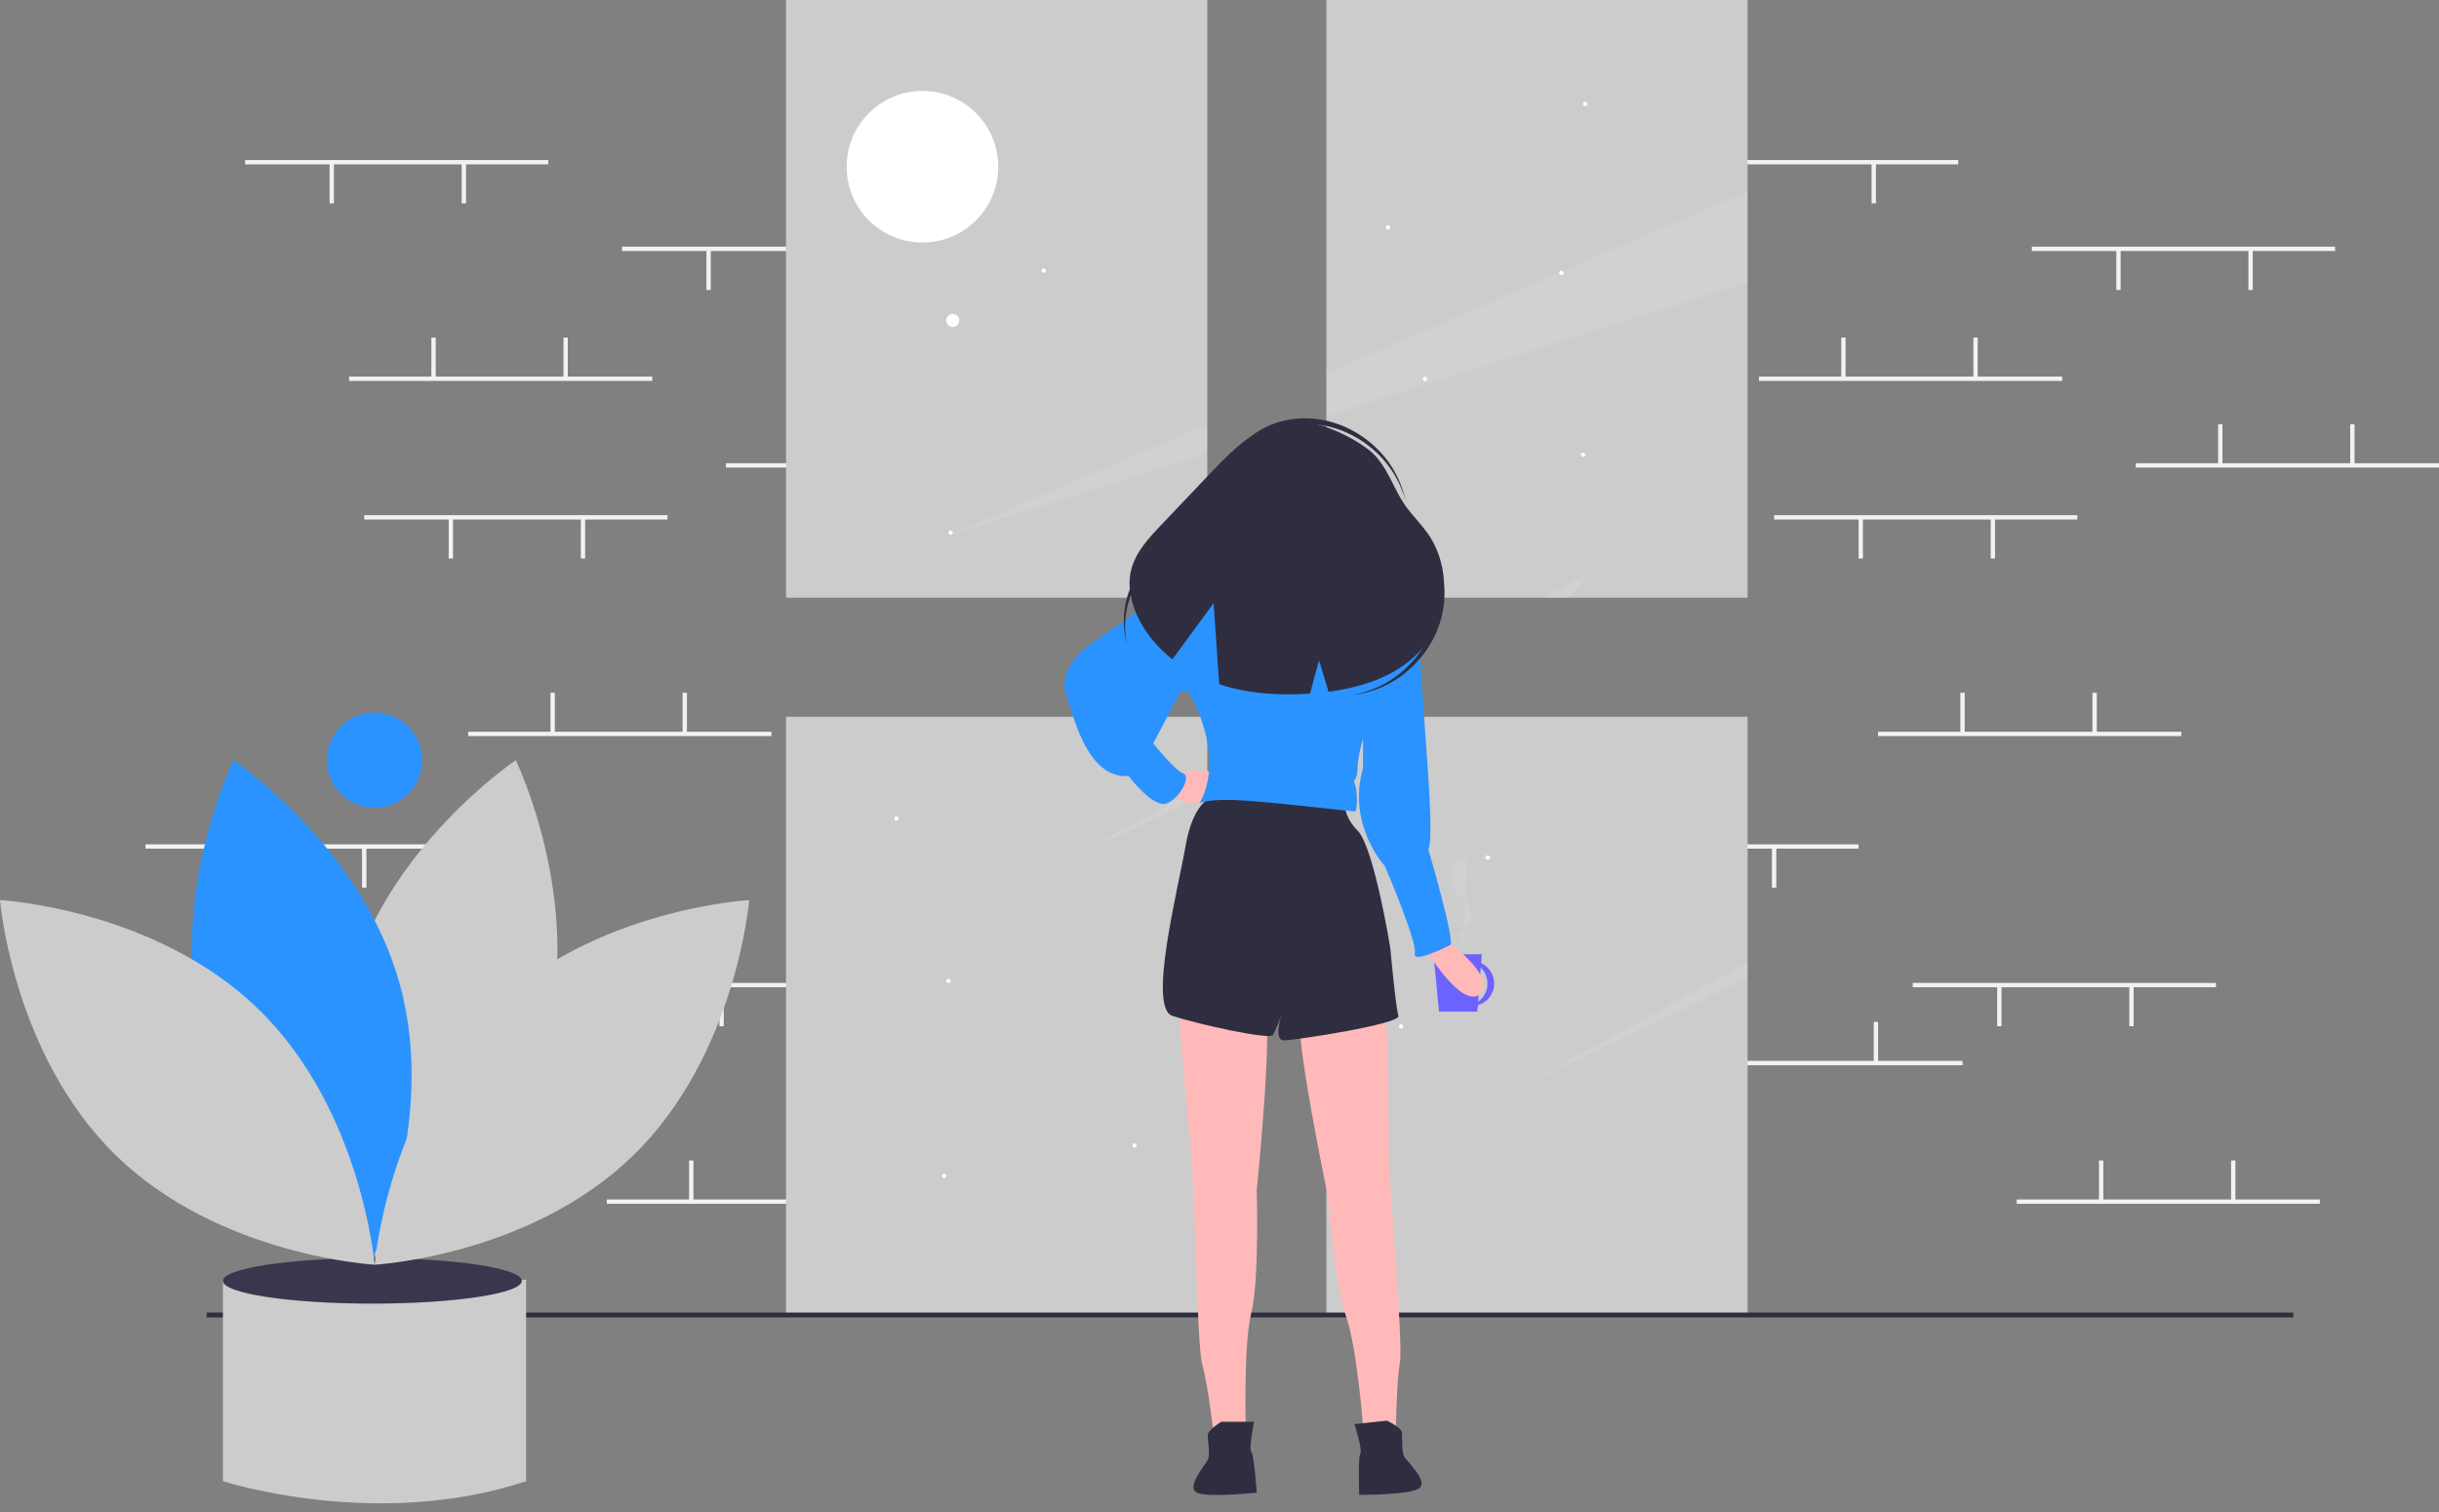 <svg width="200" height="124" viewBox="0 0 200 124" fill="none" xmlns="http://www.w3.org/2000/svg">
<rect x="0" y="0" width="200" height="124" fill="#808080" stroke="none"/>
<g clip-path="url(#clip0_569_1258)">
<path d="M53.487 30.884H28.625V31.24H53.487V30.884Z" fill="#F2F2F2"/>
<path d="M35.728 27.688H35.373V30.973H35.728V27.688Z" fill="#F2F2F2"/>
<path d="M46.561 27.688H46.206V30.973H46.561V27.688Z" fill="#F2F2F2"/>
<path d="M44.963 13.125H20.1V13.48H44.963V13.125Z" fill="#F2F2F2"/>
<path d="M38.215 13.392H37.859V16.677H38.215V13.392Z" fill="#F2F2F2"/>
<path d="M27.381 13.392H27.026V16.677H27.381V13.392Z" fill="#F2F2F2"/>
<path d="M84.388 37.988H59.525V38.343H84.388V37.988Z" fill="#F2F2F2"/>
<path d="M66.629 34.791H66.274V38.077H66.629V34.791Z" fill="#F2F2F2"/>
<path d="M77.462 34.791H77.107V38.077H77.462V34.791Z" fill="#F2F2F2"/>
<path d="M75.864 20.229H51.001V20.584H75.864V20.229Z" fill="#F2F2F2"/>
<path d="M69.115 20.495H68.76V23.781H69.115V20.495Z" fill="#F2F2F2"/>
<path d="M58.282 20.495H57.927V23.781H58.282V20.495Z" fill="#F2F2F2"/>
<path d="M74.621 98.369H49.758V98.724H74.621V98.369Z" fill="#F2F2F2"/>
<path d="M56.861 95.172H56.506V98.458H56.861V95.172Z" fill="#F2F2F2"/>
<path d="M67.695 95.172H67.339V98.458H67.695V95.172Z" fill="#F2F2F2"/>
<path d="M66.096 80.61H41.234V80.965H66.096V80.61Z" fill="#F2F2F2"/>
<path d="M59.348 80.876H58.993V84.162H59.348V80.876Z" fill="#F2F2F2"/>
<path d="M48.515 80.876H48.16V84.162H48.515V80.876Z" fill="#F2F2F2"/>
<path d="M63.255 60.009H38.392V60.365H63.255V60.009Z" fill="#F2F2F2"/>
<path d="M45.496 56.813H45.141V60.098H45.496V56.813Z" fill="#F2F2F2"/>
<path d="M56.329 56.813H55.974V60.098H56.329V56.813Z" fill="#F2F2F2"/>
<path d="M54.73 42.25H29.868V42.605H54.73V42.25Z" fill="#F2F2F2"/>
<path d="M47.982 42.517H47.627V45.802H47.982V42.517Z" fill="#F2F2F2"/>
<path d="M37.149 42.517H36.794V45.802H37.149V42.517Z" fill="#F2F2F2"/>
<path d="M45.318 87.003H20.455V87.358H45.318V87.003Z" fill="#F2F2F2"/>
<path d="M27.559 83.807H27.204V87.092H27.559V83.807Z" fill="#F2F2F2"/>
<path d="M38.392 83.807H38.037V87.092H38.392V83.807Z" fill="#F2F2F2"/>
<path d="M36.794 69.244H11.931V69.599H36.794V69.244Z" fill="#F2F2F2"/>
<path d="M30.045 69.511H29.69V72.796H30.045V69.511Z" fill="#F2F2F2"/>
<path d="M19.212 69.511H18.857V72.796H19.212V69.511Z" fill="#F2F2F2"/>
<path d="M169.099 30.884H144.236V31.24H169.099V30.884Z" fill="#F2F2F2"/>
<path d="M151.34 27.688H150.985V30.973H151.34V27.688Z" fill="#F2F2F2"/>
<path d="M162.173 27.688H161.818V30.973H162.173V27.688Z" fill="#F2F2F2"/>
<path d="M160.575 13.125H135.712V13.48H160.575V13.125Z" fill="#F2F2F2"/>
<path d="M153.826 13.392H153.471V16.677H153.826V13.392Z" fill="#F2F2F2"/>
<path d="M142.993 13.392H142.638V16.677H142.993V13.392Z" fill="#F2F2F2"/>
<path d="M200 37.988H175.137V38.343H200V37.988Z" fill="#F2F2F2"/>
<path d="M182.241 34.791H181.886V38.077H182.241V34.791Z" fill="#F2F2F2"/>
<path d="M193.074 34.791H192.719V38.077H193.074V34.791Z" fill="#F2F2F2"/>
<path d="M191.476 20.229H166.613V20.584H191.476V20.229Z" fill="#F2F2F2"/>
<path d="M184.727 20.495H184.372V23.781H184.727V20.495Z" fill="#F2F2F2"/>
<path d="M173.894 20.495H173.539V23.781H173.894V20.495Z" fill="#F2F2F2"/>
<path d="M190.232 98.369H165.37V98.724H190.232V98.369Z" fill="#F2F2F2"/>
<path d="M172.473 95.172H172.118V98.458H172.473V95.172Z" fill="#F2F2F2"/>
<path d="M183.306 95.172H182.951V98.458H183.306V95.172Z" fill="#F2F2F2"/>
<path d="M181.708 80.61H156.845V80.965H181.708V80.61Z" fill="#F2F2F2"/>
<path d="M174.96 80.876H174.604V84.162H174.96V80.876Z" fill="#F2F2F2"/>
<path d="M164.127 80.876H163.771V84.162H164.127V80.876Z" fill="#F2F2F2"/>
<path d="M178.867 60.009H154.004V60.365H178.867V60.009Z" fill="#F2F2F2"/>
<path d="M161.108 56.813H160.752V60.098H161.108V56.813Z" fill="#F2F2F2"/>
<path d="M171.941 56.813H171.585V60.098H171.941V56.813Z" fill="#F2F2F2"/>
<path d="M170.342 42.25H145.479V42.605H170.342V42.25Z" fill="#F2F2F2"/>
<path d="M163.594 42.517H163.239V45.802H163.594V42.517Z" fill="#F2F2F2"/>
<path d="M152.761 42.517H152.406V45.802H152.761V42.517Z" fill="#F2F2F2"/>
<path d="M160.93 87.003H136.067V87.358H160.93V87.003Z" fill="#F2F2F2"/>
<path d="M143.171 83.807H142.816V87.092H143.171V83.807Z" fill="#F2F2F2"/>
<path d="M154.004 83.807H153.649V87.092H154.004V83.807Z" fill="#F2F2F2"/>
<path d="M152.405 69.244H127.543V69.599H152.405V69.244Z" fill="#F2F2F2"/>
<path d="M145.657 69.511H145.302V72.796H145.657V69.511Z" fill="#F2F2F2"/>
<path d="M134.824 69.511H134.469V72.796H134.824V69.511Z" fill="#F2F2F2"/>
<path d="M98.995 0H64.454V49.015H98.995V0Z" fill="#CCCCCC"/>
<path d="M143.304 58.783H108.763V107.798H143.304V58.783Z" fill="#CCCCCC"/>
<path d="M143.304 0H108.763V49.015H143.304V0Z" fill="#CCCCCC"/>
<path d="M98.995 58.783H64.454V107.798H98.995V58.783Z" fill="#CCCCCC"/>
<path d="M188.057 107.643H16.947V108.041H188.057V107.643Z" fill="#2F2E41"/>
<path d="M20.233 104.956H18.28V121.472C18.28 121.472 30.889 125.557 43.143 121.472V104.956H20.233Z" fill="#CCCCCC"/>
<path d="M30.534 106.91C37.301 106.91 42.788 106.075 42.788 105.045C42.788 104.015 37.301 103.18 30.534 103.18C23.766 103.18 18.28 104.015 18.28 105.045C18.28 106.075 23.766 106.91 30.534 106.91Z" fill="#3F3D56"/>
<path opacity="0.1" d="M30.534 106.91C37.301 106.91 42.788 106.075 42.788 105.045C42.788 104.015 37.301 103.18 30.534 103.18C23.766 103.18 18.28 104.015 18.28 105.045C18.28 106.075 23.766 106.91 30.534 106.91Z" fill="black"/>
<path d="M44.778 85.224C41.687 96.651 31.099 103.728 31.099 103.728C31.099 103.728 25.523 92.278 28.614 80.851C31.705 69.424 42.293 62.347 42.293 62.347C42.293 62.347 47.869 73.796 44.778 85.224Z" fill="#CCCCCC"/>
<path d="M16.657 85.224C19.748 96.651 30.336 103.728 30.336 103.728C30.336 103.728 35.912 92.278 32.821 80.851C29.73 69.424 19.142 62.347 19.142 62.347C19.142 62.347 13.565 73.796 16.657 85.224Z" fill="#2B93FF"/>
<path d="M21.199 82.768C29.681 91.025 30.717 103.718 30.717 103.718C30.717 103.718 18.001 103.024 9.518 94.767C1.036 86.509 0 73.816 0 73.816C0 73.816 12.717 74.51 21.199 82.768Z" fill="#CCCCCC"/>
<path d="M40.236 82.768C31.753 91.025 30.717 103.718 30.717 103.718C30.717 103.718 43.434 103.024 51.916 94.767C60.399 86.509 61.435 73.816 61.435 73.816C61.435 73.816 48.718 74.51 40.236 82.768Z" fill="#CCCCCC"/>
<path d="M30.711 66.242C32.869 66.242 34.618 64.492 34.618 62.334C34.618 60.177 32.869 58.428 30.711 58.428C28.554 58.428 26.804 60.177 26.804 62.334C26.804 64.492 28.554 66.242 30.711 66.242Z" fill="#2B93FF"/>
<path d="M78.129 26.816C78.423 26.816 78.661 26.578 78.661 26.284C78.661 25.989 78.423 25.751 78.129 25.751C77.834 25.751 77.596 25.989 77.596 26.284C77.596 26.578 77.834 26.816 78.129 26.816Z" fill="white"/>
<path d="M75.642 19.89C79.075 19.89 81.858 17.107 81.858 13.675C81.858 10.242 79.075 7.459 75.642 7.459C72.209 7.459 69.426 10.242 69.426 13.675C69.426 17.107 72.209 19.89 75.642 19.89Z" fill="white"/>
<path d="M85.587 22.377C85.685 22.377 85.765 22.297 85.765 22.199C85.765 22.101 85.685 22.021 85.587 22.021C85.489 22.021 85.41 22.101 85.41 22.199C85.41 22.297 85.489 22.377 85.587 22.377Z" fill="white"/>
<path d="M116.843 31.256C116.941 31.256 117.021 31.177 117.021 31.078C117.021 30.98 116.941 30.901 116.843 30.901C116.745 30.901 116.666 30.98 116.666 31.078C116.666 31.177 116.745 31.256 116.843 31.256Z" fill="white"/>
<path d="M114.89 84.356C114.988 84.356 115.067 84.276 115.067 84.178C115.067 84.08 114.988 84.001 114.89 84.001C114.792 84.001 114.712 84.08 114.712 84.178C114.712 84.276 114.792 84.356 114.89 84.356Z" fill="white"/>
<path d="M77.418 96.61C77.516 96.61 77.596 96.53 77.596 96.432C77.596 96.334 77.516 96.254 77.418 96.254C77.32 96.254 77.24 96.334 77.24 96.432C77.24 96.53 77.32 96.61 77.418 96.61Z" fill="white"/>
<path d="M129.807 37.472C129.906 37.472 129.985 37.392 129.985 37.294C129.985 37.196 129.906 37.117 129.807 37.117C129.709 37.117 129.63 37.196 129.63 37.294C129.63 37.392 129.709 37.472 129.807 37.472Z" fill="white"/>
<path d="M128.032 22.554C128.13 22.554 128.209 22.475 128.209 22.377C128.209 22.278 128.13 22.199 128.032 22.199C127.934 22.199 127.854 22.278 127.854 22.377C127.854 22.475 127.934 22.554 128.032 22.554Z" fill="white"/>
<path d="M121.993 70.504C122.091 70.504 122.171 70.424 122.171 70.326C122.171 70.228 122.091 70.148 121.993 70.148C121.895 70.148 121.816 70.228 121.816 70.326C121.816 70.424 121.895 70.504 121.993 70.504Z" fill="white"/>
<path d="M112.403 43.865C112.502 43.865 112.581 43.785 112.581 43.687C112.581 43.589 112.502 43.51 112.403 43.51C112.305 43.51 112.226 43.589 112.226 43.687C112.226 43.785 112.305 43.865 112.403 43.865Z" fill="white"/>
<path d="M113.824 18.825C113.922 18.825 114.002 18.745 114.002 18.647C114.002 18.549 113.922 18.47 113.824 18.47C113.726 18.47 113.646 18.549 113.646 18.647C113.646 18.745 113.726 18.825 113.824 18.825Z" fill="white"/>
<path d="M129.985 8.702C130.083 8.702 130.163 8.622 130.163 8.524C130.163 8.426 130.083 8.347 129.985 8.347C129.887 8.347 129.807 8.426 129.807 8.524C129.807 8.622 129.887 8.702 129.985 8.702Z" fill="white"/>
<path d="M77.773 80.626C77.871 80.626 77.951 80.547 77.951 80.449C77.951 80.351 77.871 80.271 77.773 80.271C77.675 80.271 77.596 80.351 77.596 80.449C77.596 80.547 77.675 80.626 77.773 80.626Z" fill="white"/>
<path d="M93.046 94.123C93.144 94.123 93.224 94.044 93.224 93.946C93.224 93.848 93.144 93.768 93.046 93.768C92.948 93.768 92.868 93.848 92.868 93.946C92.868 94.044 92.948 94.123 93.046 94.123Z" fill="white"/>
<path d="M73.511 67.307C73.609 67.307 73.689 67.228 73.689 67.129C73.689 67.031 73.609 66.952 73.511 66.952C73.413 66.952 73.334 67.031 73.334 67.129C73.334 67.228 73.413 67.307 73.511 67.307Z" fill="white"/>
<path d="M77.951 43.865C78.049 43.865 78.128 43.785 78.128 43.687C78.128 43.589 78.049 43.51 77.951 43.51C77.853 43.51 77.773 43.589 77.773 43.687C77.773 43.785 77.853 43.865 77.951 43.865Z" fill="white"/>
<path opacity="0.1" d="M77.951 43.865L98.995 34.795V37.197L77.951 43.865Z" fill="white"/>
<path opacity="0.1" d="M143.304 15.701V23.154L108.763 34.101V30.587L143.304 15.701Z" fill="white"/>
<path opacity="0.1" d="M88.258 70.145L98.995 64.229V65.052C92.991 67.959 88.468 70.049 88.258 70.145Z" fill="white"/>
<path opacity="0.1" d="M108.884 58.783H111.592C110.653 59.267 109.71 59.749 108.763 60.227V58.85L108.884 58.783Z" fill="white"/>
<path opacity="0.1" d="M130.162 47.062C130.081 47.532 129.461 48.2 128.429 49.015H126.616L130.162 47.062Z" fill="white"/>
<path opacity="0.1" d="M143.304 78.914V80.168C134.084 84.77 125.661 88.661 125.375 88.792L143.304 78.914Z" fill="white"/>
<path d="M122.526 80.66C122.526 80.307 122.425 79.963 122.235 79.666C122.045 79.369 121.774 79.133 121.454 78.986L121.511 78.26H117.543L118.004 82.967H121.142L121.184 82.434C121.57 82.325 121.91 82.092 122.153 81.772C122.395 81.452 122.526 81.061 122.526 80.66ZM121.206 82.153L121.426 79.351C121.616 79.539 121.763 79.767 121.857 80.017C121.95 80.268 121.988 80.536 121.967 80.803C121.946 81.07 121.867 81.329 121.736 81.562C121.604 81.796 121.423 81.997 121.206 82.153Z" fill="#6C63FF"/>
<path d="M118.248 76.829C118.248 76.829 122.94 80.18 121.376 81.521C119.812 82.862 116.684 77.499 116.684 77.499L118.248 76.829Z" fill="#FFB9B9"/>
<path d="M96.575 81.968C96.575 81.968 97.469 93.139 97.693 94.703C97.916 96.267 98.139 110.343 98.586 111.907C99.033 113.471 99.48 117.269 99.48 117.269H102.161C102.161 117.269 101.938 110.343 102.608 107.662C103.278 104.981 103.055 97.608 103.055 97.608C103.055 97.608 104.395 84.425 103.725 82.638C103.055 80.851 96.575 81.968 96.575 81.968Z" fill="#FFB9B9"/>
<path d="M100.15 116.599C100.15 116.599 99.033 117.269 99.033 117.716C99.033 118.163 99.257 119.28 99.033 119.727C98.81 120.174 97.246 121.961 98.139 122.408C99.033 122.855 103.055 122.408 103.055 122.408C103.055 122.408 102.831 119.28 102.608 119.057C102.385 118.833 102.831 116.599 102.831 116.599H100.15Z" fill="#2F2E41"/>
<path d="M113.655 81.694C113.655 81.694 113.939 92.897 113.881 94.476C113.823 96.055 115.078 110.077 114.798 111.679C114.518 113.281 114.472 117.105 114.472 117.105L111.806 117.387C111.806 117.387 111.301 110.475 110.353 107.879C109.405 105.283 108.853 97.928 108.853 97.928C108.853 97.928 106.137 84.959 106.615 83.111C107.094 81.263 113.655 81.694 113.655 81.694Z" fill="#FFB9B9"/>
<path d="M113.735 116.509C113.735 116.509 114.916 117.058 114.963 117.503C115.01 117.947 114.905 119.082 115.174 119.503C115.444 119.924 117.187 121.537 116.345 122.075C115.503 122.613 111.456 122.591 111.456 122.591C111.456 122.591 111.35 119.457 111.549 119.211C111.748 118.966 111.069 116.791 111.069 116.791L113.735 116.509Z" fill="#2F2E41"/>
<path d="M99.704 65.211C99.704 65.211 97.916 65.434 97.246 69.233C96.576 73.031 94.118 82.638 96.129 83.308C98.14 83.979 104.172 85.319 104.396 84.872C104.619 84.425 105.066 83.308 105.066 83.308C105.066 83.308 104.396 85.319 105.289 85.319C106.183 85.319 114.897 83.979 114.673 83.308C114.45 82.638 114.003 77.723 114.003 77.723C114.003 77.723 112.662 69.456 111.322 68.115C110.934 67.743 110.633 67.29 110.44 66.788C110.246 66.286 110.166 65.747 110.205 65.211H99.704Z" fill="#2F2E41"/>
<path d="M96.352 63.423C96.352 63.423 99.257 62.753 99.704 63.647C100.15 64.54 98.586 65.881 97.916 65.881C97.246 65.881 96.129 65.211 96.129 65.211L96.352 63.423Z" fill="#FFB9B9"/>
<path d="M106.635 44.139C108.856 44.139 110.657 42.338 110.657 40.117C110.657 37.896 108.856 36.096 106.635 36.096C104.414 36.096 102.613 37.896 102.613 40.117C102.613 42.338 104.414 44.139 106.635 44.139Z" fill="#FFB9B9"/>
<path d="M104.205 42.873C104.205 42.873 103.725 46.443 103.278 46.443C102.831 46.443 106.63 48.454 106.63 48.454L109.534 48.007L110.428 46.666C110.428 46.666 109.042 44.514 109.042 42.726C109.042 40.939 104.205 42.873 104.205 42.873Z" fill="#FFB9B9"/>
<path d="M105.066 46.443C105.066 46.443 104.395 45.996 104.172 45.996H102.385C102.161 45.996 99.257 46.666 99.257 46.666L97.469 56.721C97.469 56.721 100.597 61.859 98.363 65.881C98.363 65.881 99.033 65.434 102.161 65.658C105.289 65.881 110.875 66.551 111.098 66.551C111.322 66.551 111.322 64.764 111.098 64.317C110.875 63.87 111.322 64.094 111.322 62.977C111.322 61.859 111.992 59.849 111.992 59.849L115.12 48.454C115.12 48.454 111.098 46.219 110.428 46.443C109.758 46.666 107.747 47.337 107.3 47.113C106.853 46.89 105.066 46.443 105.066 46.443Z" fill="#2B93FF"/>
<path d="M99.927 46.89L99.257 46.666C99.257 46.666 97.916 46.443 96.352 47.783C94.788 49.124 88.979 53.146 88.979 53.146C88.979 53.146 86.745 54.933 87.415 56.944C88.085 58.955 89.202 63.87 92.554 63.647C92.554 63.647 94.565 66.328 95.682 65.881C96.799 65.434 97.693 63.647 97.022 63.423C96.352 63.2 94.565 60.966 94.565 60.966L96.799 56.721H97.469L99.927 55.38L99.927 46.89Z" fill="#2B93FF"/>
<path d="M113.333 48.23L115.12 48.454C115.12 48.454 116.684 49.124 116.461 52.029C116.237 54.933 117.801 68.115 117.131 69.679C117.131 69.679 119.365 77.276 118.918 77.499C118.471 77.723 115.79 79.063 116.014 78.17C116.237 77.276 113.556 71.02 113.556 71.02C113.556 71.02 110.428 67.668 111.769 62.977V59.178L113.333 48.23Z" fill="#2B93FF"/>
<path d="M117.062 43.728C116.564 43.023 115.951 42.407 115.425 41.723C114.212 40.144 113.792 38.041 112.165 36.831C110.554 35.633 107.999 34.454 105.984 34.549C103.328 34.673 101.221 36.734 99.39 38.662C97.991 40.135 96.591 41.608 95.192 43.082C94.18 44.148 93.131 45.279 92.766 46.703C92.415 48.072 92.757 49.542 93.399 50.8C94.066 52.077 95.002 53.194 96.142 54.074C97.547 52.14 99.515 49.468 99.515 49.468L99.974 56.113C102.354 56.902 104.911 57.057 107.42 56.883L108.163 54.158L108.943 56.732C111.94 56.334 114.952 55.299 116.808 52.96C118.859 50.374 118.968 46.424 117.062 43.728Z" fill="#2F2E41"/>
<path d="M100.322 43.057C99.908 40.976 100.356 38.819 101.748 37.167C104.321 34.115 109.137 33.944 112.506 36.784C113.85 37.905 114.815 39.414 115.267 41.104C114.88 39.233 113.87 37.549 112.4 36.327C109.032 33.487 104.215 33.658 101.643 36.71C100.148 38.483 99.741 40.838 100.322 43.057Z" fill="#2F2E41"/>
<path d="M92.408 52.877C91.993 50.796 92.441 48.639 93.834 46.987C96.406 43.935 101.223 43.764 104.591 46.604C105.935 47.725 106.9 49.234 107.353 50.924C106.966 49.053 105.955 47.369 104.486 46.147C101.117 43.307 96.301 43.478 93.728 46.53C92.233 48.303 91.827 50.658 92.408 52.877Z" fill="#2F2E41"/>
<path d="M110.357 41.941C112.47 41.733 114.572 42.391 116.079 43.939C118.863 46.8 118.56 51.609 115.402 54.682C114.155 55.91 112.558 56.721 110.831 57.006C112.732 56.805 114.507 55.964 115.868 54.622C119.025 51.549 119.328 46.739 116.544 43.879C114.927 42.217 112.623 41.581 110.357 41.941Z" fill="#2F2E41"/>
<path opacity="0.1" d="M120.348 70.398C120.143 70.35 119.928 70.366 119.731 70.443C119.535 70.52 119.367 70.655 119.249 70.83C119.166 70.965 119.106 71.113 119.071 71.268C118.974 71.692 118.993 72.135 119.128 72.548C119.262 72.962 119.507 73.332 119.835 73.617C120.007 73.744 120.17 73.882 120.323 74.031C120.465 74.203 120.563 74.406 120.61 74.624C120.657 74.841 120.65 75.067 120.592 75.281C120.469 75.711 120.212 76.091 119.859 76.365C119.785 76.415 119.724 76.481 119.679 76.558C119.559 76.815 119.868 77.06 119.947 77.332" fill="white"/>
</g>
<defs>
<clipPath id="clip0_569_1258">
<rect width="200" height="123.288" fill="white"/>
</clipPath>
</defs>
</svg>
